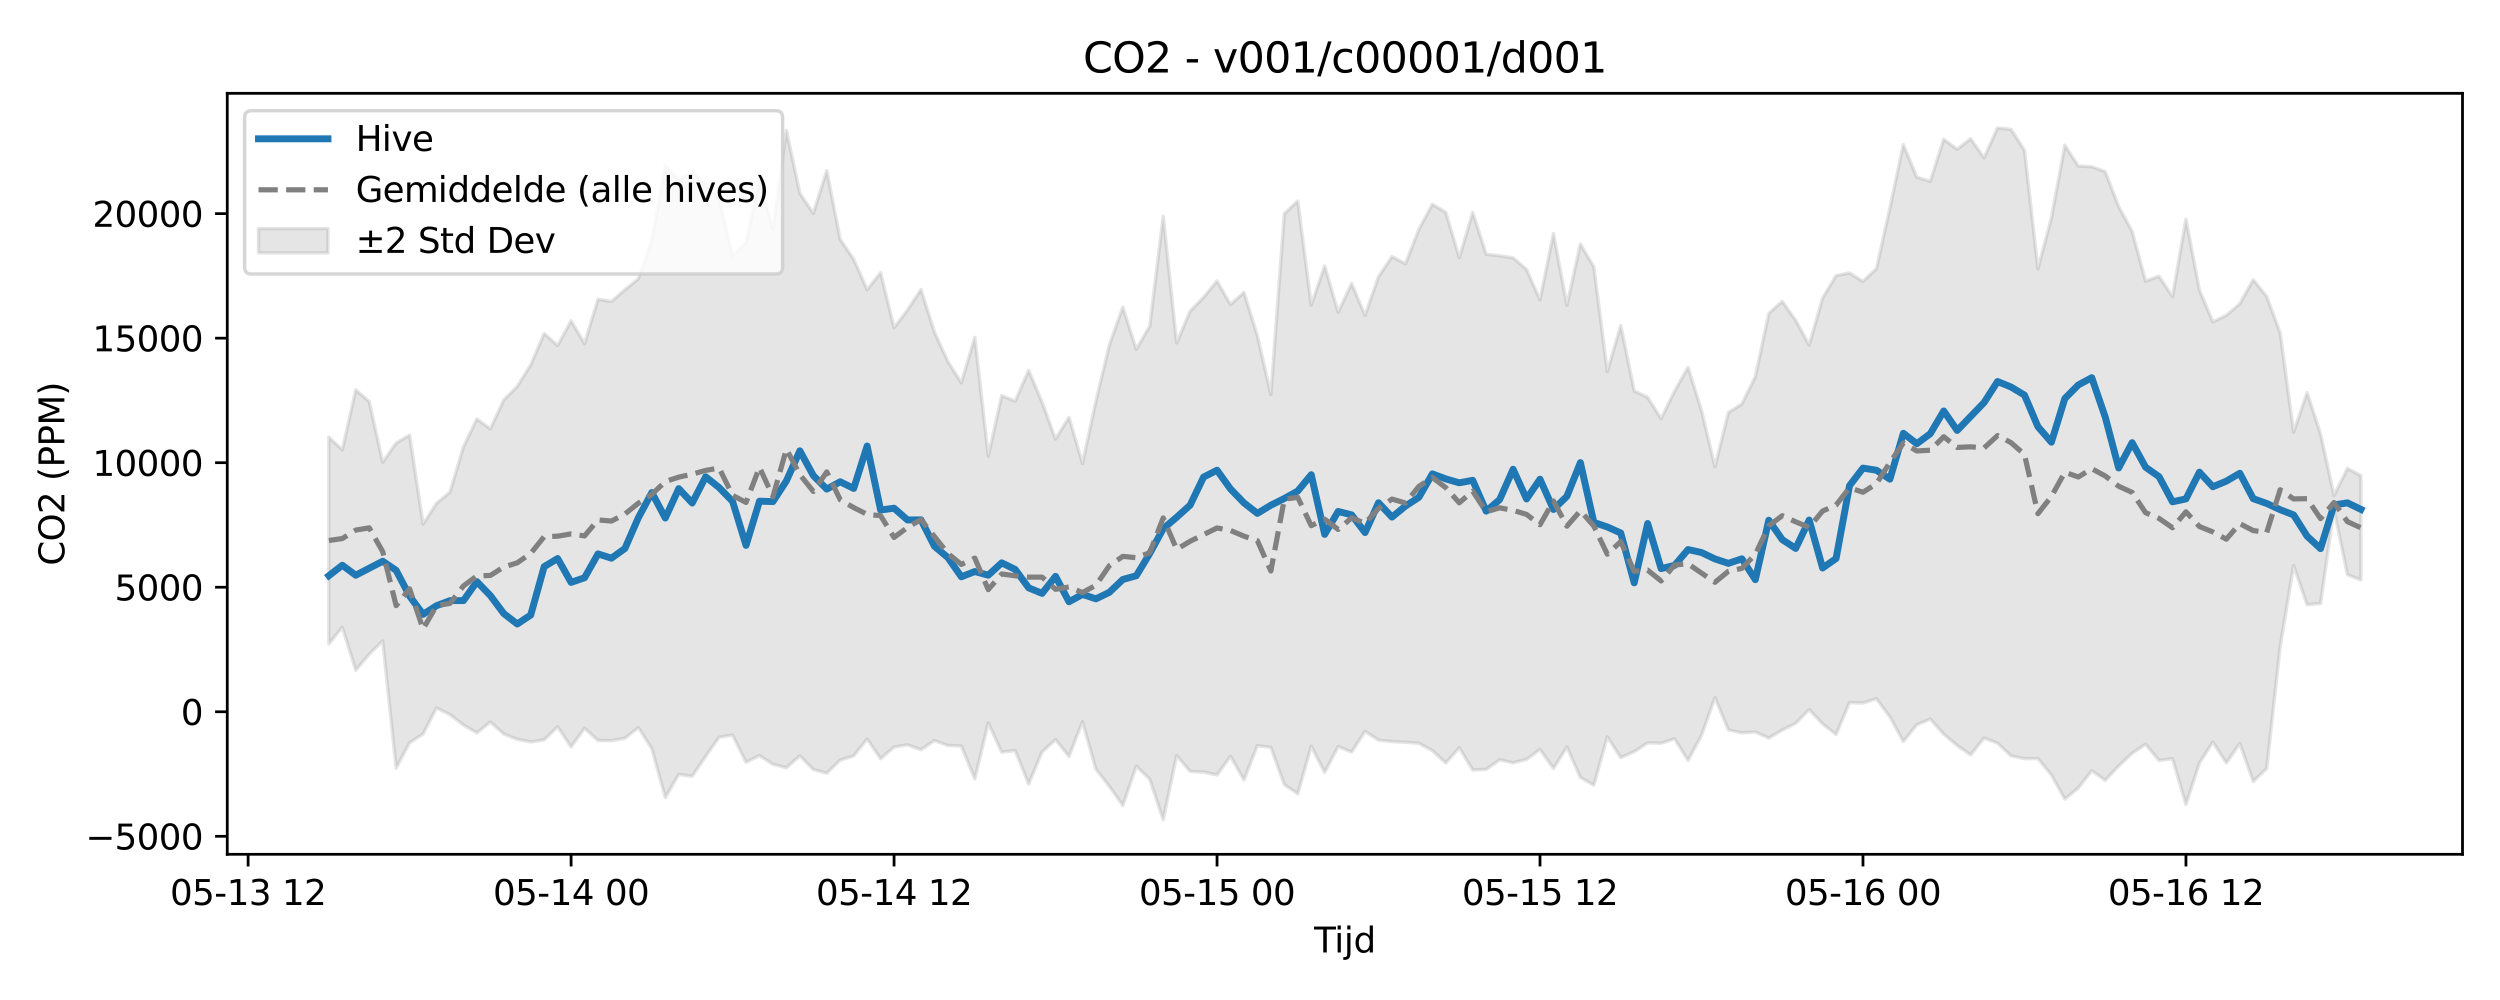 <?xml version="1.0" encoding="utf-8" standalone="no"?>
<!DOCTYPE svg PUBLIC "-//W3C//DTD SVG 1.1//EN"
  "http://www.w3.org/Graphics/SVG/1.1/DTD/svg11.dtd">
<svg xmlns:xlink="http://www.w3.org/1999/xlink" width="720pt" height="288pt" viewBox="0 0 720 288" xmlns="http://www.w3.org/2000/svg" version="1.1">
 <defs>
  <style type="text/css">*{stroke-linejoin: round; stroke-linecap: butt}</style>
 </defs>
 <g id="figure_1">
  <g id="patch_1">
   <path d="M 0 288 
L 720 288 
L 720 0 
L 0 0 
z
" style="fill: #ffffff"/>
  </g>
  <g id="axes_1">
   <g id="patch_2">
    <path d="M 65.45 246.04 
L 709.2 246.04 
L 709.2 26.88 
L 65.45 26.88 
z
" style="fill: #ffffff"/>
   </g>
   <g id="FillBetweenPolyCollection_1">
    <defs>
     <path id="m39486912ac" d="M 94.711 -162.09 
L 94.711 -102.574 
L 98.587 -107.334 
L 102.463 -94.964 
L 106.338 -99.602 
L 110.214 -103.414 
L 114.09 -66.781 
L 117.965 -74.093 
L 121.841 -76.608 
L 125.717 -84.115 
L 129.592 -82.2 
L 133.468 -79.205 
L 137.344 -76.936 
L 141.219 -80.07 
L 145.095 -76.602 
L 148.971 -75.081 
L 152.847 -74.31 
L 156.722 -74.932 
L 160.598 -78.669 
L 164.474 -72.883 
L 168.349 -78.271 
L 172.225 -74.74 
L 176.101 -74.696 
L 179.976 -75.38 
L 183.852 -78.455 
L 187.728 -72.366 
L 191.603 -58.282 
L 195.479 -64.98 
L 199.355 -64.428 
L 203.23 -70.179 
L 207.106 -75.676 
L 210.982 -76.299 
L 214.857 -68.459 
L 218.733 -70.396 
L 222.609 -67.886 
L 226.484 -66.885 
L 230.36 -70.323 
L 234.236 -66.376 
L 238.111 -65.325 
L 241.987 -69.101 
L 245.863 -70.3 
L 249.738 -75.153 
L 253.614 -69.49 
L 257.49 -72.833 
L 261.365 -73.496 
L 265.241 -72.071 
L 269.117 -74.712 
L 272.993 -73.316 
L 276.868 -73.139 
L 280.744 -63.67 
L 284.62 -79.808 
L 288.495 -71.37 
L 292.371 -71.847 
L 296.247 -62.222 
L 300.122 -71.43 
L 303.998 -75.004 
L 307.874 -70.126 
L 311.749 -80.148 
L 315.625 -66.465 
L 319.501 -61.518 
L 323.376 -56.016 
L 327.252 -67.358 
L 331.128 -63.566 
L 335.003 -51.922 
L 338.879 -70.375 
L 342.755 -65.839 
L 346.63 -65.643 
L 350.506 -64.826 
L 354.382 -70.174 
L 358.257 -63.376 
L 362.133 -73.263 
L 366.009 -72.746 
L 369.884 -62.05 
L 373.76 -59.396 
L 377.636 -73.09 
L 381.511 -65.553 
L 385.387 -72.99 
L 389.263 -71.408 
L 393.139 -77.386 
L 397.014 -74.839 
L 400.89 -74.431 
L 404.766 -74.228 
L 408.641 -73.925 
L 412.517 -71.822 
L 416.393 -68.265 
L 420.268 -72.653 
L 424.144 -66.238 
L 428.02 -66.418 
L 431.895 -69.169 
L 435.771 -68.306 
L 439.647 -69.302 
L 443.522 -72.132 
L 447.398 -66.703 
L 451.274 -72.861 
L 455.149 -64.097 
L 459.025 -61.862 
L 462.901 -75.792 
L 466.776 -69.828 
L 470.652 -71.517 
L 474.528 -74.045 
L 478.403 -73.94 
L 482.279 -75.235 
L 486.155 -69.012 
L 490.03 -76.202 
L 493.906 -87.072 
L 497.782 -77.752 
L 501.657 -76.963 
L 505.533 -77.187 
L 509.409 -75.434 
L 513.285 -77.743 
L 517.16 -79.683 
L 521.036 -83.624 
L 524.912 -79.524 
L 528.787 -76.484 
L 532.663 -85.646 
L 536.539 -85.521 
L 540.414 -86.777 
L 544.29 -81.529 
L 548.166 -74.449 
L 552.041 -79.289 
L 555.917 -80.915 
L 559.793 -76.555 
L 563.668 -73.286 
L 567.544 -70.595 
L 571.42 -75.454 
L 575.295 -73.965 
L 579.171 -70.311 
L 583.047 -69.505 
L 586.922 -69.524 
L 590.798 -64.808 
L 594.674 -57.842 
L 598.549 -61.063 
L 602.425 -66.044 
L 606.301 -63.276 
L 610.176 -67.404 
L 614.052 -71.04 
L 617.928 -73.646 
L 621.803 -68.979 
L 625.679 -69.474 
L 629.555 -56.308 
L 633.431 -68.233 
L 637.306 -74.312 
L 641.182 -68.246 
L 645.058 -73.902 
L 648.933 -62.924 
L 652.809 -66.686 
L 656.685 -101.753 
L 660.56 -125.109 
L 664.436 -113.856 
L 668.312 -114.206 
L 672.187 -141.243 
L 676.063 -122.466 
L 679.939 -120.991 
L 679.939 -150.998 
L 679.939 -150.998 
L 676.063 -153.074 
L 672.187 -145.294 
L 668.312 -163.074 
L 664.436 -174.911 
L 660.56 -163.513 
L 656.685 -192.16 
L 652.809 -202.616 
L 648.933 -207.461 
L 645.058 -200.502 
L 641.182 -197.186 
L 637.306 -195.291 
L 633.431 -204.503 
L 629.555 -224.881 
L 625.679 -202.535 
L 621.803 -208.434 
L 617.928 -207.035 
L 614.052 -221.353 
L 610.176 -228.522 
L 606.301 -238.578 
L 602.425 -239.986 
L 598.549 -240.192 
L 594.674 -246.159 
L 590.798 -225.201 
L 586.922 -210.596 
L 583.047 -244.747 
L 579.171 -250.734 
L 575.295 -251.158 
L 571.42 -242.551 
L 567.544 -248.047 
L 563.668 -244.994 
L 559.793 -247.901 
L 555.917 -235.784 
L 552.041 -236.961 
L 548.166 -246.359 
L 544.29 -228.104 
L 540.414 -210.613 
L 536.539 -206.952 
L 532.663 -209.394 
L 528.787 -208.617 
L 524.912 -202.129 
L 521.036 -188.618 
L 517.16 -195.745 
L 513.285 -201.209 
L 509.409 -197.718 
L 505.533 -179.487 
L 501.657 -171.655 
L 497.782 -169.2 
L 493.906 -153.536 
L 490.03 -169.801 
L 486.155 -182.22 
L 482.279 -175.342 
L 478.403 -167.423 
L 474.528 -173.556 
L 470.652 -175.422 
L 466.776 -194.235 
L 462.901 -181.004 
L 459.025 -211.136 
L 455.149 -217.717 
L 451.274 -200.076 
L 447.398 -220.736 
L 443.522 -201.631 
L 439.647 -210.402 
L 435.771 -213.745 
L 431.895 -214.321 
L 428.02 -214.778 
L 424.144 -226.817 
L 420.268 -213.743 
L 416.393 -226.844 
L 412.517 -229.158 
L 408.641 -221.926 
L 404.766 -212.033 
L 400.89 -214.105 
L 397.014 -208.302 
L 393.139 -197.178 
L 389.263 -206.328 
L 385.387 -198.048 
L 381.511 -211.383 
L 377.636 -200.125 
L 373.76 -230.116 
L 369.884 -226.444 
L 366.009 -174.367 
L 362.133 -191.289 
L 358.257 -203.805 
L 354.382 -200.29 
L 350.506 -207.072 
L 346.63 -202.358 
L 342.755 -198.39 
L 338.879 -189.245 
L 335.003 -225.744 
L 331.128 -194.085 
L 327.252 -187.406 
L 323.376 -199.525 
L 319.501 -188.665 
L 315.625 -172.435 
L 311.749 -154.523 
L 307.874 -167.793 
L 303.998 -161.553 
L 300.122 -172.149 
L 296.247 -181.331 
L 292.371 -172.491 
L 288.495 -174.036 
L 284.62 -156.578 
L 280.744 -190.845 
L 276.868 -177.748 
L 272.993 -183.89 
L 269.117 -192.369 
L 265.241 -204.636 
L 261.365 -198.715 
L 257.49 -193.614 
L 253.614 -209.475 
L 249.738 -204.58 
L 245.863 -213.331 
L 241.987 -219.032 
L 238.111 -238.853 
L 234.236 -226.566 
L 230.36 -232.303 
L 226.484 -250.433 
L 222.609 -222.001 
L 218.733 -236.45 
L 214.857 -218.122 
L 210.982 -214.371 
L 207.106 -230.733 
L 203.23 -234.868 
L 199.355 -238.453 
L 195.479 -236.205 
L 191.603 -240.324 
L 187.728 -218.889 
L 183.852 -207.709 
L 179.976 -204.557 
L 176.101 -201.164 
L 172.225 -201.804 
L 168.349 -189.048 
L 164.474 -195.589 
L 160.598 -188.488 
L 156.722 -191.953 
L 152.847 -182.917 
L 148.971 -176.728 
L 145.095 -172.826 
L 141.219 -164.465 
L 137.344 -167.34 
L 133.468 -159.29 
L 129.592 -146.241 
L 125.717 -143.046 
L 121.841 -137.051 
L 117.965 -162.708 
L 114.09 -160.389 
L 110.214 -154.866 
L 106.338 -172.359 
L 102.463 -175.712 
L 98.587 -158.463 
L 94.711 -162.09 
z
" style="stroke: #808080; stroke-opacity: 0.2"/>
    </defs>
    <g clip-path="url(#p51b3bb532b)">
     <use xlink:href="#m39486912ac" x="0" y="288" style="fill: #808080; fill-opacity: 0.2; stroke: #808080; stroke-opacity: 0.2"/>
    </g>
   </g>
   <g id="matplotlib.axis_1">
    <g id="xtick_1">
     <g id="line2d_1">
      <defs>
       <path id="m7e88f0bf24" d="M 0 0 
L 0 3.5 
" style="stroke: #000000; stroke-width: 0.8"/>
      </defs>
      <g>
       <use xlink:href="#m7e88f0bf24" x="71.457" y="246.04" style="stroke: #000000; stroke-width: 0.8"/>
      </g>
     </g>
     <g id="text_1">
      <!-- 05-13 12 -->
      <g transform="translate(48.977 260.638) scale(0.1 -0.1)">
       <defs>
        <path id="DejaVuSans-30" d="M 2034 4250 
Q 1547 4250 1301 3770 
Q 1056 3291 1056 2328 
Q 1056 1369 1301 889 
Q 1547 409 2034 409 
Q 2525 409 2770 889 
Q 3016 1369 3016 2328 
Q 3016 3291 2770 3770 
Q 2525 4250 2034 4250 
z
M 2034 4750 
Q 2819 4750 3233 4129 
Q 3647 3509 3647 2328 
Q 3647 1150 3233 529 
Q 2819 -91 2034 -91 
Q 1250 -91 836 529 
Q 422 1150 422 2328 
Q 422 3509 836 4129 
Q 1250 4750 2034 4750 
z
" transform="scale(0.016)"/>
        <path id="DejaVuSans-35" d="M 691 4666 
L 3169 4666 
L 3169 4134 
L 1269 4134 
L 1269 2991 
Q 1406 3038 1543 3061 
Q 1681 3084 1819 3084 
Q 2600 3084 3056 2656 
Q 3513 2228 3513 1497 
Q 3513 744 3044 326 
Q 2575 -91 1722 -91 
Q 1428 -91 1123 -41 
Q 819 9 494 109 
L 494 744 
Q 775 591 1075 516 
Q 1375 441 1709 441 
Q 2250 441 2565 725 
Q 2881 1009 2881 1497 
Q 2881 1984 2565 2268 
Q 2250 2553 1709 2553 
Q 1456 2553 1204 2497 
Q 953 2441 691 2322 
L 691 4666 
z
" transform="scale(0.016)"/>
        <path id="DejaVuSans-2d" d="M 313 2009 
L 1997 2009 
L 1997 1497 
L 313 1497 
L 313 2009 
z
" transform="scale(0.016)"/>
        <path id="DejaVuSans-31" d="M 794 531 
L 1825 531 
L 1825 4091 
L 703 3866 
L 703 4441 
L 1819 4666 
L 2450 4666 
L 2450 531 
L 3481 531 
L 3481 0 
L 794 0 
L 794 531 
z
" transform="scale(0.016)"/>
        <path id="DejaVuSans-33" d="M 2597 2516 
Q 3050 2419 3304 2112 
Q 3559 1806 3559 1356 
Q 3559 666 3084 287 
Q 2609 -91 1734 -91 
Q 1441 -91 1130 -33 
Q 819 25 488 141 
L 488 750 
Q 750 597 1062 519 
Q 1375 441 1716 441 
Q 2309 441 2620 675 
Q 2931 909 2931 1356 
Q 2931 1769 2642 2001 
Q 2353 2234 1838 2234 
L 1294 2234 
L 1294 2753 
L 1863 2753 
Q 2328 2753 2575 2939 
Q 2822 3125 2822 3475 
Q 2822 3834 2567 4026 
Q 2313 4219 1838 4219 
Q 1578 4219 1281 4162 
Q 984 4106 628 3988 
L 628 4550 
Q 988 4650 1302 4700 
Q 1616 4750 1894 4750 
Q 2613 4750 3031 4423 
Q 3450 4097 3450 3541 
Q 3450 3153 3228 2886 
Q 3006 2619 2597 2516 
z
" transform="scale(0.016)"/>
        <path id="DejaVuSans-20" transform="scale(0.016)"/>
        <path id="DejaVuSans-32" d="M 1228 531 
L 3431 531 
L 3431 0 
L 469 0 
L 469 531 
Q 828 903 1448 1529 
Q 2069 2156 2228 2338 
Q 2531 2678 2651 2914 
Q 2772 3150 2772 3378 
Q 2772 3750 2511 3984 
Q 2250 4219 1831 4219 
Q 1534 4219 1204 4116 
Q 875 4013 500 3803 
L 500 4441 
Q 881 4594 1212 4672 
Q 1544 4750 1819 4750 
Q 2544 4750 2975 4387 
Q 3406 4025 3406 3419 
Q 3406 3131 3298 2873 
Q 3191 2616 2906 2266 
Q 2828 2175 2409 1742 
Q 1991 1309 1228 531 
z
" transform="scale(0.016)"/>
       </defs>
       <use xlink:href="#DejaVuSans-30"/>
       <use xlink:href="#DejaVuSans-35" transform="translate(63.623 0)"/>
       <use xlink:href="#DejaVuSans-2d" transform="translate(127.246 0)"/>
       <use xlink:href="#DejaVuSans-31" transform="translate(163.33 0)"/>
       <use xlink:href="#DejaVuSans-33" transform="translate(226.953 0)"/>
       <use xlink:href="#DejaVuSans-20" transform="translate(290.576 0)"/>
       <use xlink:href="#DejaVuSans-31" transform="translate(322.363 0)"/>
       <use xlink:href="#DejaVuSans-32" transform="translate(385.986 0)"/>
      </g>
     </g>
    </g>
    <g id="xtick_2">
     <g id="line2d_2">
      <g>
       <use xlink:href="#m7e88f0bf24" x="164.474" y="246.04" style="stroke: #000000; stroke-width: 0.8"/>
      </g>
     </g>
     <g id="text_2">
      <!-- 05-14 00 -->
      <g transform="translate(141.993 260.638) scale(0.1 -0.1)">
       <defs>
        <path id="DejaVuSans-34" d="M 2419 4116 
L 825 1625 
L 2419 1625 
L 2419 4116 
z
M 2253 4666 
L 3047 4666 
L 3047 1625 
L 3713 1625 
L 3713 1100 
L 3047 1100 
L 3047 0 
L 2419 0 
L 2419 1100 
L 313 1100 
L 313 1709 
L 2253 4666 
z
" transform="scale(0.016)"/>
       </defs>
       <use xlink:href="#DejaVuSans-30"/>
       <use xlink:href="#DejaVuSans-35" transform="translate(63.623 0)"/>
       <use xlink:href="#DejaVuSans-2d" transform="translate(127.246 0)"/>
       <use xlink:href="#DejaVuSans-31" transform="translate(163.33 0)"/>
       <use xlink:href="#DejaVuSans-34" transform="translate(226.953 0)"/>
       <use xlink:href="#DejaVuSans-20" transform="translate(290.576 0)"/>
       <use xlink:href="#DejaVuSans-30" transform="translate(322.363 0)"/>
       <use xlink:href="#DejaVuSans-30" transform="translate(385.986 0)"/>
      </g>
     </g>
    </g>
    <g id="xtick_3">
     <g id="line2d_3">
      <g>
       <use xlink:href="#m7e88f0bf24" x="257.49" y="246.04" style="stroke: #000000; stroke-width: 0.8"/>
      </g>
     </g>
     <g id="text_3">
      <!-- 05-14 12 -->
      <g transform="translate(235.009 260.638) scale(0.1 -0.1)">
       <use xlink:href="#DejaVuSans-30"/>
       <use xlink:href="#DejaVuSans-35" transform="translate(63.623 0)"/>
       <use xlink:href="#DejaVuSans-2d" transform="translate(127.246 0)"/>
       <use xlink:href="#DejaVuSans-31" transform="translate(163.33 0)"/>
       <use xlink:href="#DejaVuSans-34" transform="translate(226.953 0)"/>
       <use xlink:href="#DejaVuSans-20" transform="translate(290.576 0)"/>
       <use xlink:href="#DejaVuSans-31" transform="translate(322.363 0)"/>
       <use xlink:href="#DejaVuSans-32" transform="translate(385.986 0)"/>
      </g>
     </g>
    </g>
    <g id="xtick_4">
     <g id="line2d_4">
      <g>
       <use xlink:href="#m7e88f0bf24" x="350.506" y="246.04" style="stroke: #000000; stroke-width: 0.8"/>
      </g>
     </g>
     <g id="text_4">
      <!-- 05-15 00 -->
      <g transform="translate(328.026 260.638) scale(0.1 -0.1)">
       <use xlink:href="#DejaVuSans-30"/>
       <use xlink:href="#DejaVuSans-35" transform="translate(63.623 0)"/>
       <use xlink:href="#DejaVuSans-2d" transform="translate(127.246 0)"/>
       <use xlink:href="#DejaVuSans-31" transform="translate(163.33 0)"/>
       <use xlink:href="#DejaVuSans-35" transform="translate(226.953 0)"/>
       <use xlink:href="#DejaVuSans-20" transform="translate(290.576 0)"/>
       <use xlink:href="#DejaVuSans-30" transform="translate(322.363 0)"/>
       <use xlink:href="#DejaVuSans-30" transform="translate(385.986 0)"/>
      </g>
     </g>
    </g>
    <g id="xtick_5">
     <g id="line2d_5">
      <g>
       <use xlink:href="#m7e88f0bf24" x="443.522" y="246.04" style="stroke: #000000; stroke-width: 0.8"/>
      </g>
     </g>
     <g id="text_5">
      <!-- 05-15 12 -->
      <g transform="translate(421.042 260.638) scale(0.1 -0.1)">
       <use xlink:href="#DejaVuSans-30"/>
       <use xlink:href="#DejaVuSans-35" transform="translate(63.623 0)"/>
       <use xlink:href="#DejaVuSans-2d" transform="translate(127.246 0)"/>
       <use xlink:href="#DejaVuSans-31" transform="translate(163.33 0)"/>
       <use xlink:href="#DejaVuSans-35" transform="translate(226.953 0)"/>
       <use xlink:href="#DejaVuSans-20" transform="translate(290.576 0)"/>
       <use xlink:href="#DejaVuSans-31" transform="translate(322.363 0)"/>
       <use xlink:href="#DejaVuSans-32" transform="translate(385.986 0)"/>
      </g>
     </g>
    </g>
    <g id="xtick_6">
     <g id="line2d_6">
      <g>
       <use xlink:href="#m7e88f0bf24" x="536.539" y="246.04" style="stroke: #000000; stroke-width: 0.8"/>
      </g>
     </g>
     <g id="text_6">
      <!-- 05-16 00 -->
      <g transform="translate(514.058 260.638) scale(0.1 -0.1)">
       <defs>
        <path id="DejaVuSans-36" d="M 2113 2584 
Q 1688 2584 1439 2293 
Q 1191 2003 1191 1497 
Q 1191 994 1439 701 
Q 1688 409 2113 409 
Q 2538 409 2786 701 
Q 3034 994 3034 1497 
Q 3034 2003 2786 2293 
Q 2538 2584 2113 2584 
z
M 3366 4563 
L 3366 3988 
Q 3128 4100 2886 4159 
Q 2644 4219 2406 4219 
Q 1781 4219 1451 3797 
Q 1122 3375 1075 2522 
Q 1259 2794 1537 2939 
Q 1816 3084 2150 3084 
Q 2853 3084 3261 2657 
Q 3669 2231 3669 1497 
Q 3669 778 3244 343 
Q 2819 -91 2113 -91 
Q 1303 -91 875 529 
Q 447 1150 447 2328 
Q 447 3434 972 4092 
Q 1497 4750 2381 4750 
Q 2619 4750 2861 4703 
Q 3103 4656 3366 4563 
z
" transform="scale(0.016)"/>
       </defs>
       <use xlink:href="#DejaVuSans-30"/>
       <use xlink:href="#DejaVuSans-35" transform="translate(63.623 0)"/>
       <use xlink:href="#DejaVuSans-2d" transform="translate(127.246 0)"/>
       <use xlink:href="#DejaVuSans-31" transform="translate(163.33 0)"/>
       <use xlink:href="#DejaVuSans-36" transform="translate(226.953 0)"/>
       <use xlink:href="#DejaVuSans-20" transform="translate(290.576 0)"/>
       <use xlink:href="#DejaVuSans-30" transform="translate(322.363 0)"/>
       <use xlink:href="#DejaVuSans-30" transform="translate(385.986 0)"/>
      </g>
     </g>
    </g>
    <g id="xtick_7">
     <g id="line2d_7">
      <g>
       <use xlink:href="#m7e88f0bf24" x="629.555" y="246.04" style="stroke: #000000; stroke-width: 0.8"/>
      </g>
     </g>
     <g id="text_7">
      <!-- 05-16 12 -->
      <g transform="translate(607.074 260.638) scale(0.1 -0.1)">
       <use xlink:href="#DejaVuSans-30"/>
       <use xlink:href="#DejaVuSans-35" transform="translate(63.623 0)"/>
       <use xlink:href="#DejaVuSans-2d" transform="translate(127.246 0)"/>
       <use xlink:href="#DejaVuSans-31" transform="translate(163.33 0)"/>
       <use xlink:href="#DejaVuSans-36" transform="translate(226.953 0)"/>
       <use xlink:href="#DejaVuSans-20" transform="translate(290.576 0)"/>
       <use xlink:href="#DejaVuSans-31" transform="translate(322.363 0)"/>
       <use xlink:href="#DejaVuSans-32" transform="translate(385.986 0)"/>
      </g>
     </g>
    </g>
    <g id="text_8">
     <!-- Tijd -->
     <g transform="translate(378.475 274.317) scale(0.1 -0.1)">
      <defs>
       <path id="DejaVuSans-54" d="M -19 4666 
L 3928 4666 
L 3928 4134 
L 2272 4134 
L 2272 0 
L 1638 0 
L 1638 4134 
L -19 4134 
L -19 4666 
z
" transform="scale(0.016)"/>
       <path id="DejaVuSans-69" d="M 603 3500 
L 1178 3500 
L 1178 0 
L 603 0 
L 603 3500 
z
M 603 4863 
L 1178 4863 
L 1178 4134 
L 603 4134 
L 603 4863 
z
" transform="scale(0.016)"/>
       <path id="DejaVuSans-6a" d="M 603 3500 
L 1178 3500 
L 1178 -63 
Q 1178 -731 923 -1031 
Q 669 -1331 103 -1331 
L -116 -1331 
L -116 -844 
L 38 -844 
Q 366 -844 484 -692 
Q 603 -541 603 -63 
L 603 3500 
z
M 603 4863 
L 1178 4863 
L 1178 4134 
L 603 4134 
L 603 4863 
z
" transform="scale(0.016)"/>
       <path id="DejaVuSans-64" d="M 2906 2969 
L 2906 4863 
L 3481 4863 
L 3481 0 
L 2906 0 
L 2906 525 
Q 2725 213 2448 61 
Q 2172 -91 1784 -91 
Q 1150 -91 751 415 
Q 353 922 353 1747 
Q 353 2572 751 3078 
Q 1150 3584 1784 3584 
Q 2172 3584 2448 3432 
Q 2725 3281 2906 2969 
z
M 947 1747 
Q 947 1113 1208 752 
Q 1469 391 1925 391 
Q 2381 391 2643 752 
Q 2906 1113 2906 1747 
Q 2906 2381 2643 2742 
Q 2381 3103 1925 3103 
Q 1469 3103 1208 2742 
Q 947 2381 947 1747 
z
" transform="scale(0.016)"/>
      </defs>
      <use xlink:href="#DejaVuSans-54"/>
      <use xlink:href="#DejaVuSans-69" transform="translate(57.959 0)"/>
      <use xlink:href="#DejaVuSans-6a" transform="translate(85.742 0)"/>
      <use xlink:href="#DejaVuSans-64" transform="translate(113.525 0)"/>
     </g>
    </g>
   </g>
   <g id="matplotlib.axis_2">
    <g id="ytick_1">
     <g id="line2d_8">
      <defs>
       <path id="md665729d84" d="M 0 0 
L -3.5 0 
" style="stroke: #000000; stroke-width: 0.8"/>
      </defs>
      <g>
       <use xlink:href="#md665729d84" x="65.45" y="240.855" style="stroke: #000000; stroke-width: 0.8"/>
      </g>
     </g>
     <g id="text_9">
      <!-- −5000 -->
      <g transform="translate(24.62 244.654) scale(0.1 -0.1)">
       <defs>
        <path id="DejaVuSans-2212" d="M 678 2272 
L 4684 2272 
L 4684 1741 
L 678 1741 
L 678 2272 
z
" transform="scale(0.016)"/>
       </defs>
       <use xlink:href="#DejaVuSans-2212"/>
       <use xlink:href="#DejaVuSans-35" transform="translate(83.789 0)"/>
       <use xlink:href="#DejaVuSans-30" transform="translate(147.412 0)"/>
       <use xlink:href="#DejaVuSans-30" transform="translate(211.035 0)"/>
       <use xlink:href="#DejaVuSans-30" transform="translate(274.658 0)"/>
      </g>
     </g>
    </g>
    <g id="ytick_2">
     <g id="line2d_9">
      <g>
       <use xlink:href="#md665729d84" x="65.45" y="204.989" style="stroke: #000000; stroke-width: 0.8"/>
      </g>
     </g>
     <g id="text_10">
      <!-- 0 -->
      <g transform="translate(52.087 208.788) scale(0.1 -0.1)">
       <use xlink:href="#DejaVuSans-30"/>
      </g>
     </g>
    </g>
    <g id="ytick_3">
     <g id="line2d_10">
      <g>
       <use xlink:href="#md665729d84" x="65.45" y="169.124" style="stroke: #000000; stroke-width: 0.8"/>
      </g>
     </g>
     <g id="text_11">
      <!-- 5000 -->
      <g transform="translate(33 172.923) scale(0.1 -0.1)">
       <use xlink:href="#DejaVuSans-35"/>
       <use xlink:href="#DejaVuSans-30" transform="translate(63.623 0)"/>
       <use xlink:href="#DejaVuSans-30" transform="translate(127.246 0)"/>
       <use xlink:href="#DejaVuSans-30" transform="translate(190.869 0)"/>
      </g>
     </g>
    </g>
    <g id="ytick_4">
     <g id="line2d_11">
      <g>
       <use xlink:href="#md665729d84" x="65.45" y="133.259" style="stroke: #000000; stroke-width: 0.8"/>
      </g>
     </g>
     <g id="text_12">
      <!-- 10000 -->
      <g transform="translate(26.637 137.058) scale(0.1 -0.1)">
       <use xlink:href="#DejaVuSans-31"/>
       <use xlink:href="#DejaVuSans-30" transform="translate(63.623 0)"/>
       <use xlink:href="#DejaVuSans-30" transform="translate(127.246 0)"/>
       <use xlink:href="#DejaVuSans-30" transform="translate(190.869 0)"/>
       <use xlink:href="#DejaVuSans-30" transform="translate(254.492 0)"/>
      </g>
     </g>
    </g>
    <g id="ytick_5">
     <g id="line2d_12">
      <g>
       <use xlink:href="#md665729d84" x="65.45" y="97.393" style="stroke: #000000; stroke-width: 0.8"/>
      </g>
     </g>
     <g id="text_13">
      <!-- 15000 -->
      <g transform="translate(26.637 101.192) scale(0.1 -0.1)">
       <use xlink:href="#DejaVuSans-31"/>
       <use xlink:href="#DejaVuSans-35" transform="translate(63.623 0)"/>
       <use xlink:href="#DejaVuSans-30" transform="translate(127.246 0)"/>
       <use xlink:href="#DejaVuSans-30" transform="translate(190.869 0)"/>
       <use xlink:href="#DejaVuSans-30" transform="translate(254.492 0)"/>
      </g>
     </g>
    </g>
    <g id="ytick_6">
     <g id="line2d_13">
      <g>
       <use xlink:href="#md665729d84" x="65.45" y="61.528" style="stroke: #000000; stroke-width: 0.8"/>
      </g>
     </g>
     <g id="text_14">
      <!-- 20000 -->
      <g transform="translate(26.637 65.327) scale(0.1 -0.1)">
       <use xlink:href="#DejaVuSans-32"/>
       <use xlink:href="#DejaVuSans-30" transform="translate(63.623 0)"/>
       <use xlink:href="#DejaVuSans-30" transform="translate(127.246 0)"/>
       <use xlink:href="#DejaVuSans-30" transform="translate(190.869 0)"/>
       <use xlink:href="#DejaVuSans-30" transform="translate(254.492 0)"/>
      </g>
     </g>
    </g>
    <g id="text_15">
     <!-- CO2 (PPM) -->
     <g transform="translate(18.541 162.903) rotate(-90) scale(0.1 -0.1)">
      <defs>
       <path id="DejaVuSans-43" d="M 4122 4306 
L 4122 3641 
Q 3803 3938 3442 4084 
Q 3081 4231 2675 4231 
Q 1875 4231 1450 3742 
Q 1025 3253 1025 2328 
Q 1025 1406 1450 917 
Q 1875 428 2675 428 
Q 3081 428 3442 575 
Q 3803 722 4122 1019 
L 4122 359 
Q 3791 134 3420 21 
Q 3050 -91 2638 -91 
Q 1578 -91 968 557 
Q 359 1206 359 2328 
Q 359 3453 968 4101 
Q 1578 4750 2638 4750 
Q 3056 4750 3426 4639 
Q 3797 4528 4122 4306 
z
" transform="scale(0.016)"/>
       <path id="DejaVuSans-4f" d="M 2522 4238 
Q 1834 4238 1429 3725 
Q 1025 3213 1025 2328 
Q 1025 1447 1429 934 
Q 1834 422 2522 422 
Q 3209 422 3611 934 
Q 4013 1447 4013 2328 
Q 4013 3213 3611 3725 
Q 3209 4238 2522 4238 
z
M 2522 4750 
Q 3503 4750 4090 4092 
Q 4678 3434 4678 2328 
Q 4678 1225 4090 567 
Q 3503 -91 2522 -91 
Q 1538 -91 948 565 
Q 359 1222 359 2328 
Q 359 3434 948 4092 
Q 1538 4750 2522 4750 
z
" transform="scale(0.016)"/>
       <path id="DejaVuSans-28" d="M 1984 4856 
Q 1566 4138 1362 3434 
Q 1159 2731 1159 2009 
Q 1159 1288 1364 580 
Q 1569 -128 1984 -844 
L 1484 -844 
Q 1016 -109 783 600 
Q 550 1309 550 2009 
Q 550 2706 781 3412 
Q 1013 4119 1484 4856 
L 1984 4856 
z
" transform="scale(0.016)"/>
       <path id="DejaVuSans-50" d="M 1259 4147 
L 1259 2394 
L 2053 2394 
Q 2494 2394 2734 2622 
Q 2975 2850 2975 3272 
Q 2975 3691 2734 3919 
Q 2494 4147 2053 4147 
L 1259 4147 
z
M 628 4666 
L 2053 4666 
Q 2838 4666 3239 4311 
Q 3641 3956 3641 3272 
Q 3641 2581 3239 2228 
Q 2838 1875 2053 1875 
L 1259 1875 
L 1259 0 
L 628 0 
L 628 4666 
z
" transform="scale(0.016)"/>
       <path id="DejaVuSans-4d" d="M 628 4666 
L 1569 4666 
L 2759 1491 
L 3956 4666 
L 4897 4666 
L 4897 0 
L 4281 0 
L 4281 4097 
L 3078 897 
L 2444 897 
L 1241 4097 
L 1241 0 
L 628 0 
L 628 4666 
z
" transform="scale(0.016)"/>
       <path id="DejaVuSans-29" d="M 513 4856 
L 1013 4856 
Q 1481 4119 1714 3412 
Q 1947 2706 1947 2009 
Q 1947 1309 1714 600 
Q 1481 -109 1013 -844 
L 513 -844 
Q 928 -128 1133 580 
Q 1338 1288 1338 2009 
Q 1338 2731 1133 3434 
Q 928 4138 513 4856 
z
" transform="scale(0.016)"/>
      </defs>
      <use xlink:href="#DejaVuSans-43"/>
      <use xlink:href="#DejaVuSans-4f" transform="translate(69.824 0)"/>
      <use xlink:href="#DejaVuSans-32" transform="translate(148.535 0)"/>
      <use xlink:href="#DejaVuSans-20" transform="translate(212.158 0)"/>
      <use xlink:href="#DejaVuSans-28" transform="translate(243.945 0)"/>
      <use xlink:href="#DejaVuSans-50" transform="translate(282.959 0)"/>
      <use xlink:href="#DejaVuSans-50" transform="translate(343.262 0)"/>
      <use xlink:href="#DejaVuSans-4d" transform="translate(403.564 0)"/>
      <use xlink:href="#DejaVuSans-29" transform="translate(489.844 0)"/>
     </g>
    </g>
   </g>
   <g id="line2d_14">
    <path d="M 94.711 165.803 
L 98.587 162.797 
L 102.463 165.666 
L 110.214 161.64 
L 114.09 164.263 
L 117.965 171.666 
L 121.841 176.935 
L 125.717 174.446 
L 129.592 172.981 
L 133.468 172.976 
L 137.344 167.51 
L 141.219 171.522 
L 145.095 176.715 
L 148.971 179.709 
L 152.847 177.127 
L 156.722 163.194 
L 160.598 160.863 
L 164.474 167.723 
L 168.349 166.393 
L 172.225 159.526 
L 176.101 160.755 
L 179.976 157.958 
L 183.852 149.094 
L 187.728 141.866 
L 191.603 149.192 
L 195.479 140.73 
L 199.355 144.865 
L 203.23 137.323 
L 207.106 140.427 
L 210.982 144.403 
L 214.857 157.066 
L 218.733 144.343 
L 222.609 144.456 
L 226.484 138.488 
L 230.36 129.835 
L 234.236 136.969 
L 238.111 140.864 
L 241.987 138.753 
L 245.863 140.668 
L 249.738 128.46 
L 253.614 146.88 
L 257.49 146.369 
L 261.365 149.752 
L 265.241 149.71 
L 269.117 157.324 
L 272.993 160.578 
L 276.868 166.118 
L 280.744 164.6 
L 284.62 165.659 
L 288.495 162.097 
L 292.371 163.988 
L 296.247 169.298 
L 300.122 170.896 
L 303.998 165.989 
L 307.874 173.308 
L 311.749 171.194 
L 315.625 172.467 
L 319.501 170.585 
L 323.376 166.891 
L 327.252 165.812 
L 331.128 159.402 
L 335.003 152.267 
L 338.879 148.97 
L 342.755 145.486 
L 346.63 137.393 
L 350.506 135.427 
L 354.382 140.821 
L 358.257 144.833 
L 362.133 147.851 
L 366.009 145.501 
L 369.884 143.566 
L 373.76 141.412 
L 377.636 136.723 
L 381.511 153.898 
L 385.387 147.299 
L 389.263 148.284 
L 393.139 153.369 
L 397.014 144.796 
L 400.89 148.929 
L 404.766 145.752 
L 408.641 143.231 
L 412.517 136.479 
L 416.393 137.926 
L 420.268 139.052 
L 424.144 138.332 
L 428.02 147.21 
L 431.895 143.887 
L 435.771 135.155 
L 439.647 143.695 
L 443.522 138.017 
L 447.398 146.722 
L 451.274 142.923 
L 455.149 133.237 
L 459.025 150.46 
L 462.901 151.76 
L 466.776 153.503 
L 470.652 167.854 
L 474.528 150.775 
L 478.403 163.756 
L 482.279 162.831 
L 486.155 158.273 
L 490.03 159.12 
L 493.906 160.97 
L 497.782 162.25 
L 501.657 160.939 
L 505.533 166.936 
L 509.409 149.824 
L 513.285 155.407 
L 517.16 157.943 
L 521.036 149.78 
L 524.912 163.581 
L 528.787 160.851 
L 532.663 139.87 
L 536.539 134.813 
L 540.414 135.427 
L 544.29 138.002 
L 548.166 124.79 
L 552.041 127.788 
L 555.917 124.914 
L 559.793 118.358 
L 563.668 123.965 
L 571.42 115.919 
L 575.295 109.879 
L 579.171 111.46 
L 583.047 113.786 
L 586.922 122.877 
L 590.798 127.348 
L 594.674 114.776 
L 598.549 110.867 
L 602.425 108.777 
L 606.301 120.089 
L 610.176 134.77 
L 614.052 127.491 
L 617.928 134.554 
L 621.803 137.285 
L 625.679 144.518 
L 629.555 143.688 
L 633.431 135.984 
L 637.306 140.185 
L 641.182 138.571 
L 645.058 136.302 
L 648.933 143.616 
L 652.809 144.998 
L 656.685 146.789 
L 660.56 148.298 
L 664.436 154.41 
L 668.312 157.998 
L 672.187 145.448 
L 676.063 144.819 
L 679.939 146.701 
L 679.939 146.701 
" clip-path="url(#p51b3bb532b)" style="fill: none; stroke: #1f77b4; stroke-width: 2; stroke-linecap: square"/>
   </g>
   <g id="line2d_15">
    <path d="M 94.711 155.668 
L 98.587 155.101 
L 102.463 152.662 
L 106.338 152.02 
L 110.214 158.86 
L 114.09 174.415 
L 117.965 169.599 
L 121.841 181.17 
L 125.717 174.419 
L 129.592 173.779 
L 133.468 168.752 
L 137.344 165.862 
L 141.219 165.732 
L 145.095 163.286 
L 148.971 162.095 
L 152.847 159.387 
L 156.722 154.557 
L 160.598 154.421 
L 164.474 153.764 
L 168.349 154.341 
L 172.225 149.728 
L 176.101 150.07 
L 179.976 148.031 
L 183.852 144.918 
L 187.728 142.372 
L 191.603 138.697 
L 195.479 137.408 
L 199.355 136.56 
L 203.23 135.476 
L 207.106 134.796 
L 210.982 142.665 
L 214.857 144.71 
L 218.733 134.577 
L 222.609 143.056 
L 226.484 129.341 
L 230.36 136.687 
L 234.236 141.529 
L 238.111 135.911 
L 241.987 143.934 
L 245.863 146.184 
L 249.738 148.134 
L 253.614 148.518 
L 257.49 154.777 
L 261.365 151.894 
L 265.241 149.646 
L 272.993 159.397 
L 276.868 162.557 
L 280.744 160.742 
L 284.62 169.807 
L 288.495 165.297 
L 292.371 165.831 
L 296.247 166.223 
L 300.122 166.211 
L 303.998 169.722 
L 307.874 169.04 
L 311.749 170.665 
L 315.625 168.55 
L 319.501 162.908 
L 323.376 160.23 
L 327.252 160.618 
L 331.128 159.174 
L 335.003 149.167 
L 338.879 158.19 
L 342.755 155.886 
L 350.506 152.051 
L 354.382 152.768 
L 358.257 154.41 
L 362.133 155.724 
L 366.009 164.443 
L 369.884 143.753 
L 373.76 143.244 
L 377.636 151.393 
L 381.511 149.532 
L 385.387 152.481 
L 389.263 149.132 
L 393.139 150.718 
L 397.014 146.43 
L 400.89 143.732 
L 404.766 144.87 
L 408.641 140.074 
L 412.517 137.51 
L 416.393 140.446 
L 420.268 144.802 
L 424.144 141.472 
L 428.02 147.402 
L 431.895 146.255 
L 435.771 146.974 
L 439.647 148.148 
L 443.522 151.118 
L 447.398 144.281 
L 451.274 151.532 
L 455.149 147.093 
L 459.025 151.501 
L 462.901 159.602 
L 466.776 155.969 
L 470.652 164.531 
L 474.528 164.2 
L 478.403 167.318 
L 482.279 162.712 
L 486.155 162.384 
L 493.906 167.696 
L 497.782 164.524 
L 501.657 163.691 
L 505.533 159.663 
L 509.409 151.424 
L 513.285 148.524 
L 517.16 150.286 
L 521.036 151.879 
L 524.912 147.174 
L 528.787 145.45 
L 532.663 140.48 
L 536.539 141.764 
L 540.414 139.305 
L 544.29 133.184 
L 548.166 127.596 
L 552.041 129.875 
L 555.917 129.65 
L 559.793 125.772 
L 563.668 128.86 
L 567.544 128.679 
L 571.42 128.998 
L 575.295 125.439 
L 579.171 127.477 
L 583.047 130.874 
L 586.922 147.94 
L 590.798 142.995 
L 594.674 135.999 
L 598.549 137.372 
L 602.425 134.985 
L 606.301 137.073 
L 610.176 140.037 
L 614.052 141.803 
L 617.928 147.66 
L 621.803 149.294 
L 625.679 151.995 
L 629.555 147.406 
L 633.431 151.632 
L 637.306 153.199 
L 641.182 155.284 
L 645.058 150.798 
L 648.933 152.808 
L 652.809 153.349 
L 656.685 141.044 
L 660.56 143.689 
L 664.436 143.616 
L 668.312 149.36 
L 672.187 144.732 
L 676.063 150.23 
L 679.939 152.005 
L 679.939 152.005 
" clip-path="url(#p51b3bb532b)" style="fill: none; stroke-dasharray: 5.55,2.4; stroke-dashoffset: 0; stroke: #808080; stroke-width: 1.5"/>
   </g>
   <g id="patch_3">
    <path d="M 65.45 246.04 
L 65.45 26.88 
" style="fill: none; stroke: #000000; stroke-width: 0.8; stroke-linejoin: miter; stroke-linecap: square"/>
   </g>
   <g id="patch_4">
    <path d="M 709.2 246.04 
L 709.2 26.88 
" style="fill: none; stroke: #000000; stroke-width: 0.8; stroke-linejoin: miter; stroke-linecap: square"/>
   </g>
   <g id="patch_5">
    <path d="M 65.45 246.04 
L 709.2 246.04 
" style="fill: none; stroke: #000000; stroke-width: 0.8; stroke-linejoin: miter; stroke-linecap: square"/>
   </g>
   <g id="patch_6">
    <path d="M 65.45 26.88 
L 709.2 26.88 
" style="fill: none; stroke: #000000; stroke-width: 0.8; stroke-linejoin: miter; stroke-linecap: square"/>
   </g>
   <g id="text_16">
    <!-- CO2 - v001/c00001/d001 -->
    <g transform="translate(311.922 20.88) scale(0.12 -0.12)">
     <defs>
      <path id="DejaVuSans-76" d="M 191 3500 
L 800 3500 
L 1894 563 
L 2988 3500 
L 3597 3500 
L 2284 0 
L 1503 0 
L 191 3500 
z
" transform="scale(0.016)"/>
      <path id="DejaVuSans-2f" d="M 1625 4666 
L 2156 4666 
L 531 -594 
L 0 -594 
L 1625 4666 
z
" transform="scale(0.016)"/>
      <path id="DejaVuSans-63" d="M 3122 3366 
L 3122 2828 
Q 2878 2963 2633 3030 
Q 2388 3097 2138 3097 
Q 1578 3097 1268 2742 
Q 959 2388 959 1747 
Q 959 1106 1268 751 
Q 1578 397 2138 397 
Q 2388 397 2633 464 
Q 2878 531 3122 666 
L 3122 134 
Q 2881 22 2623 -34 
Q 2366 -91 2075 -91 
Q 1284 -91 818 406 
Q 353 903 353 1747 
Q 353 2603 823 3093 
Q 1294 3584 2113 3584 
Q 2378 3584 2631 3529 
Q 2884 3475 3122 3366 
z
" transform="scale(0.016)"/>
     </defs>
     <use xlink:href="#DejaVuSans-43"/>
     <use xlink:href="#DejaVuSans-4f" transform="translate(69.824 0)"/>
     <use xlink:href="#DejaVuSans-32" transform="translate(148.535 0)"/>
     <use xlink:href="#DejaVuSans-20" transform="translate(212.158 0)"/>
     <use xlink:href="#DejaVuSans-2d" transform="translate(243.945 0)"/>
     <use xlink:href="#DejaVuSans-20" transform="translate(280.029 0)"/>
     <use xlink:href="#DejaVuSans-76" transform="translate(311.816 0)"/>
     <use xlink:href="#DejaVuSans-30" transform="translate(370.996 0)"/>
     <use xlink:href="#DejaVuSans-30" transform="translate(434.619 0)"/>
     <use xlink:href="#DejaVuSans-31" transform="translate(498.242 0)"/>
     <use xlink:href="#DejaVuSans-2f" transform="translate(561.865 0)"/>
     <use xlink:href="#DejaVuSans-63" transform="translate(595.557 0)"/>
     <use xlink:href="#DejaVuSans-30" transform="translate(650.537 0)"/>
     <use xlink:href="#DejaVuSans-30" transform="translate(714.16 0)"/>
     <use xlink:href="#DejaVuSans-30" transform="translate(777.783 0)"/>
     <use xlink:href="#DejaVuSans-30" transform="translate(841.406 0)"/>
     <use xlink:href="#DejaVuSans-31" transform="translate(905.029 0)"/>
     <use xlink:href="#DejaVuSans-2f" transform="translate(968.652 0)"/>
     <use xlink:href="#DejaVuSans-64" transform="translate(1002.344 0)"/>
     <use xlink:href="#DejaVuSans-30" transform="translate(1065.82 0)"/>
     <use xlink:href="#DejaVuSans-30" transform="translate(1129.443 0)"/>
     <use xlink:href="#DejaVuSans-31" transform="translate(1193.066 0)"/>
    </g>
   </g>
   <g id="legend_1">
    <g id="patch_7">
     <path d="M 72.45 78.914 
L 223.394 78.914 
Q 225.394 78.914 225.394 76.914 
L 225.394 33.88 
Q 225.394 31.88 223.394 31.88 
L 72.45 31.88 
Q 70.45 31.88 70.45 33.88 
L 70.45 76.914 
Q 70.45 78.914 72.45 78.914 
z
" style="fill: #ffffff; opacity: 0.8; stroke: #cccccc; stroke-linejoin: miter"/>
    </g>
    <g id="line2d_16">
     <path d="M 74.45 39.978 
L 84.45 39.978 
L 94.45 39.978 
" style="fill: none; stroke: #1f77b4; stroke-width: 2; stroke-linecap: square"/>
    </g>
    <g id="text_17">
     <!-- Hive -->
     <g transform="translate(102.45 43.478) scale(0.1 -0.1)">
      <defs>
       <path id="DejaVuSans-48" d="M 628 4666 
L 1259 4666 
L 1259 2753 
L 3553 2753 
L 3553 4666 
L 4184 4666 
L 4184 0 
L 3553 0 
L 3553 2222 
L 1259 2222 
L 1259 0 
L 628 0 
L 628 4666 
z
" transform="scale(0.016)"/>
       <path id="DejaVuSans-65" d="M 3597 1894 
L 3597 1613 
L 953 1613 
Q 991 1019 1311 708 
Q 1631 397 2203 397 
Q 2534 397 2845 478 
Q 3156 559 3463 722 
L 3463 178 
Q 3153 47 2828 -22 
Q 2503 -91 2169 -91 
Q 1331 -91 842 396 
Q 353 884 353 1716 
Q 353 2575 817 3079 
Q 1281 3584 2069 3584 
Q 2775 3584 3186 3129 
Q 3597 2675 3597 1894 
z
M 3022 2063 
Q 3016 2534 2758 2815 
Q 2500 3097 2075 3097 
Q 1594 3097 1305 2825 
Q 1016 2553 972 2059 
L 3022 2063 
z
" transform="scale(0.016)"/>
      </defs>
      <use xlink:href="#DejaVuSans-48"/>
      <use xlink:href="#DejaVuSans-69" transform="translate(75.195 0)"/>
      <use xlink:href="#DejaVuSans-76" transform="translate(102.979 0)"/>
      <use xlink:href="#DejaVuSans-65" transform="translate(162.158 0)"/>
     </g>
    </g>
    <g id="line2d_17">
     <path d="M 74.45 54.657 
L 84.45 54.657 
L 94.45 54.657 
" style="fill: none; stroke-dasharray: 5.55,2.4; stroke-dashoffset: 0; stroke: #808080; stroke-width: 1.5"/>
    </g>
    <g id="text_18">
     <!-- Gemiddelde (alle hives) -->
     <g transform="translate(102.45 58.157) scale(0.1 -0.1)">
      <defs>
       <path id="DejaVuSans-47" d="M 3809 666 
L 3809 1919 
L 2778 1919 
L 2778 2438 
L 4434 2438 
L 4434 434 
Q 4069 175 3628 42 
Q 3188 -91 2688 -91 
Q 1594 -91 976 548 
Q 359 1188 359 2328 
Q 359 3472 976 4111 
Q 1594 4750 2688 4750 
Q 3144 4750 3555 4637 
Q 3966 4525 4313 4306 
L 4313 3634 
Q 3963 3931 3569 4081 
Q 3175 4231 2741 4231 
Q 1884 4231 1454 3753 
Q 1025 3275 1025 2328 
Q 1025 1384 1454 906 
Q 1884 428 2741 428 
Q 3075 428 3337 486 
Q 3600 544 3809 666 
z
" transform="scale(0.016)"/>
       <path id="DejaVuSans-6d" d="M 3328 2828 
Q 3544 3216 3844 3400 
Q 4144 3584 4550 3584 
Q 5097 3584 5394 3201 
Q 5691 2819 5691 2113 
L 5691 0 
L 5113 0 
L 5113 2094 
Q 5113 2597 4934 2840 
Q 4756 3084 4391 3084 
Q 3944 3084 3684 2787 
Q 3425 2491 3425 1978 
L 3425 0 
L 2847 0 
L 2847 2094 
Q 2847 2600 2669 2842 
Q 2491 3084 2119 3084 
Q 1678 3084 1418 2786 
Q 1159 2488 1159 1978 
L 1159 0 
L 581 0 
L 581 3500 
L 1159 3500 
L 1159 2956 
Q 1356 3278 1631 3431 
Q 1906 3584 2284 3584 
Q 2666 3584 2933 3390 
Q 3200 3197 3328 2828 
z
" transform="scale(0.016)"/>
       <path id="DejaVuSans-6c" d="M 603 4863 
L 1178 4863 
L 1178 0 
L 603 0 
L 603 4863 
z
" transform="scale(0.016)"/>
       <path id="DejaVuSans-61" d="M 2194 1759 
Q 1497 1759 1228 1600 
Q 959 1441 959 1056 
Q 959 750 1161 570 
Q 1363 391 1709 391 
Q 2188 391 2477 730 
Q 2766 1069 2766 1631 
L 2766 1759 
L 2194 1759 
z
M 3341 1997 
L 3341 0 
L 2766 0 
L 2766 531 
Q 2569 213 2275 61 
Q 1981 -91 1556 -91 
Q 1019 -91 701 211 
Q 384 513 384 1019 
Q 384 1609 779 1909 
Q 1175 2209 1959 2209 
L 2766 2209 
L 2766 2266 
Q 2766 2663 2505 2880 
Q 2244 3097 1772 3097 
Q 1472 3097 1187 3025 
Q 903 2953 641 2809 
L 641 3341 
Q 956 3463 1253 3523 
Q 1550 3584 1831 3584 
Q 2591 3584 2966 3190 
Q 3341 2797 3341 1997 
z
" transform="scale(0.016)"/>
       <path id="DejaVuSans-68" d="M 3513 2113 
L 3513 0 
L 2938 0 
L 2938 2094 
Q 2938 2591 2744 2837 
Q 2550 3084 2163 3084 
Q 1697 3084 1428 2787 
Q 1159 2491 1159 1978 
L 1159 0 
L 581 0 
L 581 4863 
L 1159 4863 
L 1159 2956 
Q 1366 3272 1645 3428 
Q 1925 3584 2291 3584 
Q 2894 3584 3203 3211 
Q 3513 2838 3513 2113 
z
" transform="scale(0.016)"/>
       <path id="DejaVuSans-73" d="M 2834 3397 
L 2834 2853 
Q 2591 2978 2328 3040 
Q 2066 3103 1784 3103 
Q 1356 3103 1142 2972 
Q 928 2841 928 2578 
Q 928 2378 1081 2264 
Q 1234 2150 1697 2047 
L 1894 2003 
Q 2506 1872 2764 1633 
Q 3022 1394 3022 966 
Q 3022 478 2636 193 
Q 2250 -91 1575 -91 
Q 1294 -91 989 -36 
Q 684 19 347 128 
L 347 722 
Q 666 556 975 473 
Q 1284 391 1588 391 
Q 1994 391 2212 530 
Q 2431 669 2431 922 
Q 2431 1156 2273 1281 
Q 2116 1406 1581 1522 
L 1381 1569 
Q 847 1681 609 1914 
Q 372 2147 372 2553 
Q 372 3047 722 3315 
Q 1072 3584 1716 3584 
Q 2034 3584 2315 3537 
Q 2597 3491 2834 3397 
z
" transform="scale(0.016)"/>
      </defs>
      <use xlink:href="#DejaVuSans-47"/>
      <use xlink:href="#DejaVuSans-65" transform="translate(77.49 0)"/>
      <use xlink:href="#DejaVuSans-6d" transform="translate(139.014 0)"/>
      <use xlink:href="#DejaVuSans-69" transform="translate(236.426 0)"/>
      <use xlink:href="#DejaVuSans-64" transform="translate(264.209 0)"/>
      <use xlink:href="#DejaVuSans-64" transform="translate(327.686 0)"/>
      <use xlink:href="#DejaVuSans-65" transform="translate(391.162 0)"/>
      <use xlink:href="#DejaVuSans-6c" transform="translate(452.686 0)"/>
      <use xlink:href="#DejaVuSans-64" transform="translate(480.469 0)"/>
      <use xlink:href="#DejaVuSans-65" transform="translate(543.945 0)"/>
      <use xlink:href="#DejaVuSans-20" transform="translate(605.469 0)"/>
      <use xlink:href="#DejaVuSans-28" transform="translate(637.256 0)"/>
      <use xlink:href="#DejaVuSans-61" transform="translate(676.27 0)"/>
      <use xlink:href="#DejaVuSans-6c" transform="translate(737.549 0)"/>
      <use xlink:href="#DejaVuSans-6c" transform="translate(765.332 0)"/>
      <use xlink:href="#DejaVuSans-65" transform="translate(793.115 0)"/>
      <use xlink:href="#DejaVuSans-20" transform="translate(854.639 0)"/>
      <use xlink:href="#DejaVuSans-68" transform="translate(886.426 0)"/>
      <use xlink:href="#DejaVuSans-69" transform="translate(949.805 0)"/>
      <use xlink:href="#DejaVuSans-76" transform="translate(977.588 0)"/>
      <use xlink:href="#DejaVuSans-65" transform="translate(1036.768 0)"/>
      <use xlink:href="#DejaVuSans-73" transform="translate(1098.291 0)"/>
      <use xlink:href="#DejaVuSans-29" transform="translate(1150.391 0)"/>
     </g>
    </g>
    <g id="patch_8">
     <path d="M 74.45 72.835 
L 94.45 72.835 
L 94.45 65.835 
L 74.45 65.835 
z
" style="fill: #808080; fill-opacity: 0.2; stroke: #808080; stroke-opacity: 0.2; stroke-linejoin: miter"/>
    </g>
    <g id="text_19">
     <!-- ±2 Std Dev -->
     <g transform="translate(102.45 72.835) scale(0.1 -0.1)">
      <defs>
       <path id="DejaVuSans-b1" d="M 2944 4013 
L 2944 2803 
L 4684 2803 
L 4684 2272 
L 2944 2272 
L 2944 1063 
L 2419 1063 
L 2419 2272 
L 678 2272 
L 678 2803 
L 2419 2803 
L 2419 4013 
L 2944 4013 
z
M 678 531 
L 4684 531 
L 4684 0 
L 678 0 
L 678 531 
z
" transform="scale(0.016)"/>
       <path id="DejaVuSans-53" d="M 3425 4513 
L 3425 3897 
Q 3066 4069 2747 4153 
Q 2428 4238 2131 4238 
Q 1616 4238 1336 4038 
Q 1056 3838 1056 3469 
Q 1056 3159 1242 3001 
Q 1428 2844 1947 2747 
L 2328 2669 
Q 3034 2534 3370 2195 
Q 3706 1856 3706 1288 
Q 3706 609 3251 259 
Q 2797 -91 1919 -91 
Q 1588 -91 1214 -16 
Q 841 59 441 206 
L 441 856 
Q 825 641 1194 531 
Q 1563 422 1919 422 
Q 2459 422 2753 634 
Q 3047 847 3047 1241 
Q 3047 1584 2836 1778 
Q 2625 1972 2144 2069 
L 1759 2144 
Q 1053 2284 737 2584 
Q 422 2884 422 3419 
Q 422 4038 858 4394 
Q 1294 4750 2059 4750 
Q 2388 4750 2728 4690 
Q 3069 4631 3425 4513 
z
" transform="scale(0.016)"/>
       <path id="DejaVuSans-74" d="M 1172 4494 
L 1172 3500 
L 2356 3500 
L 2356 3053 
L 1172 3053 
L 1172 1153 
Q 1172 725 1289 603 
Q 1406 481 1766 481 
L 2356 481 
L 2356 0 
L 1766 0 
Q 1100 0 847 248 
Q 594 497 594 1153 
L 594 3053 
L 172 3053 
L 172 3500 
L 594 3500 
L 594 4494 
L 1172 4494 
z
" transform="scale(0.016)"/>
       <path id="DejaVuSans-44" d="M 1259 4147 
L 1259 519 
L 2022 519 
Q 2988 519 3436 956 
Q 3884 1394 3884 2338 
Q 3884 3275 3436 3711 
Q 2988 4147 2022 4147 
L 1259 4147 
z
M 628 4666 
L 1925 4666 
Q 3281 4666 3915 4102 
Q 4550 3538 4550 2338 
Q 4550 1131 3912 565 
Q 3275 0 1925 0 
L 628 0 
L 628 4666 
z
" transform="scale(0.016)"/>
      </defs>
      <use xlink:href="#DejaVuSans-b1"/>
      <use xlink:href="#DejaVuSans-32" transform="translate(83.789 0)"/>
      <use xlink:href="#DejaVuSans-20" transform="translate(147.412 0)"/>
      <use xlink:href="#DejaVuSans-53" transform="translate(179.199 0)"/>
      <use xlink:href="#DejaVuSans-74" transform="translate(242.676 0)"/>
      <use xlink:href="#DejaVuSans-64" transform="translate(281.885 0)"/>
      <use xlink:href="#DejaVuSans-20" transform="translate(345.361 0)"/>
      <use xlink:href="#DejaVuSans-44" transform="translate(377.148 0)"/>
      <use xlink:href="#DejaVuSans-65" transform="translate(454.15 0)"/>
      <use xlink:href="#DejaVuSans-76" transform="translate(515.674 0)"/>
     </g>
    </g>
   </g>
  </g>
 </g>
 <defs>
  <clipPath id="p51b3bb532b">
   <rect x="65.45" y="26.88" width="643.75" height="219.16"/>
  </clipPath>
 </defs>
</svg>
